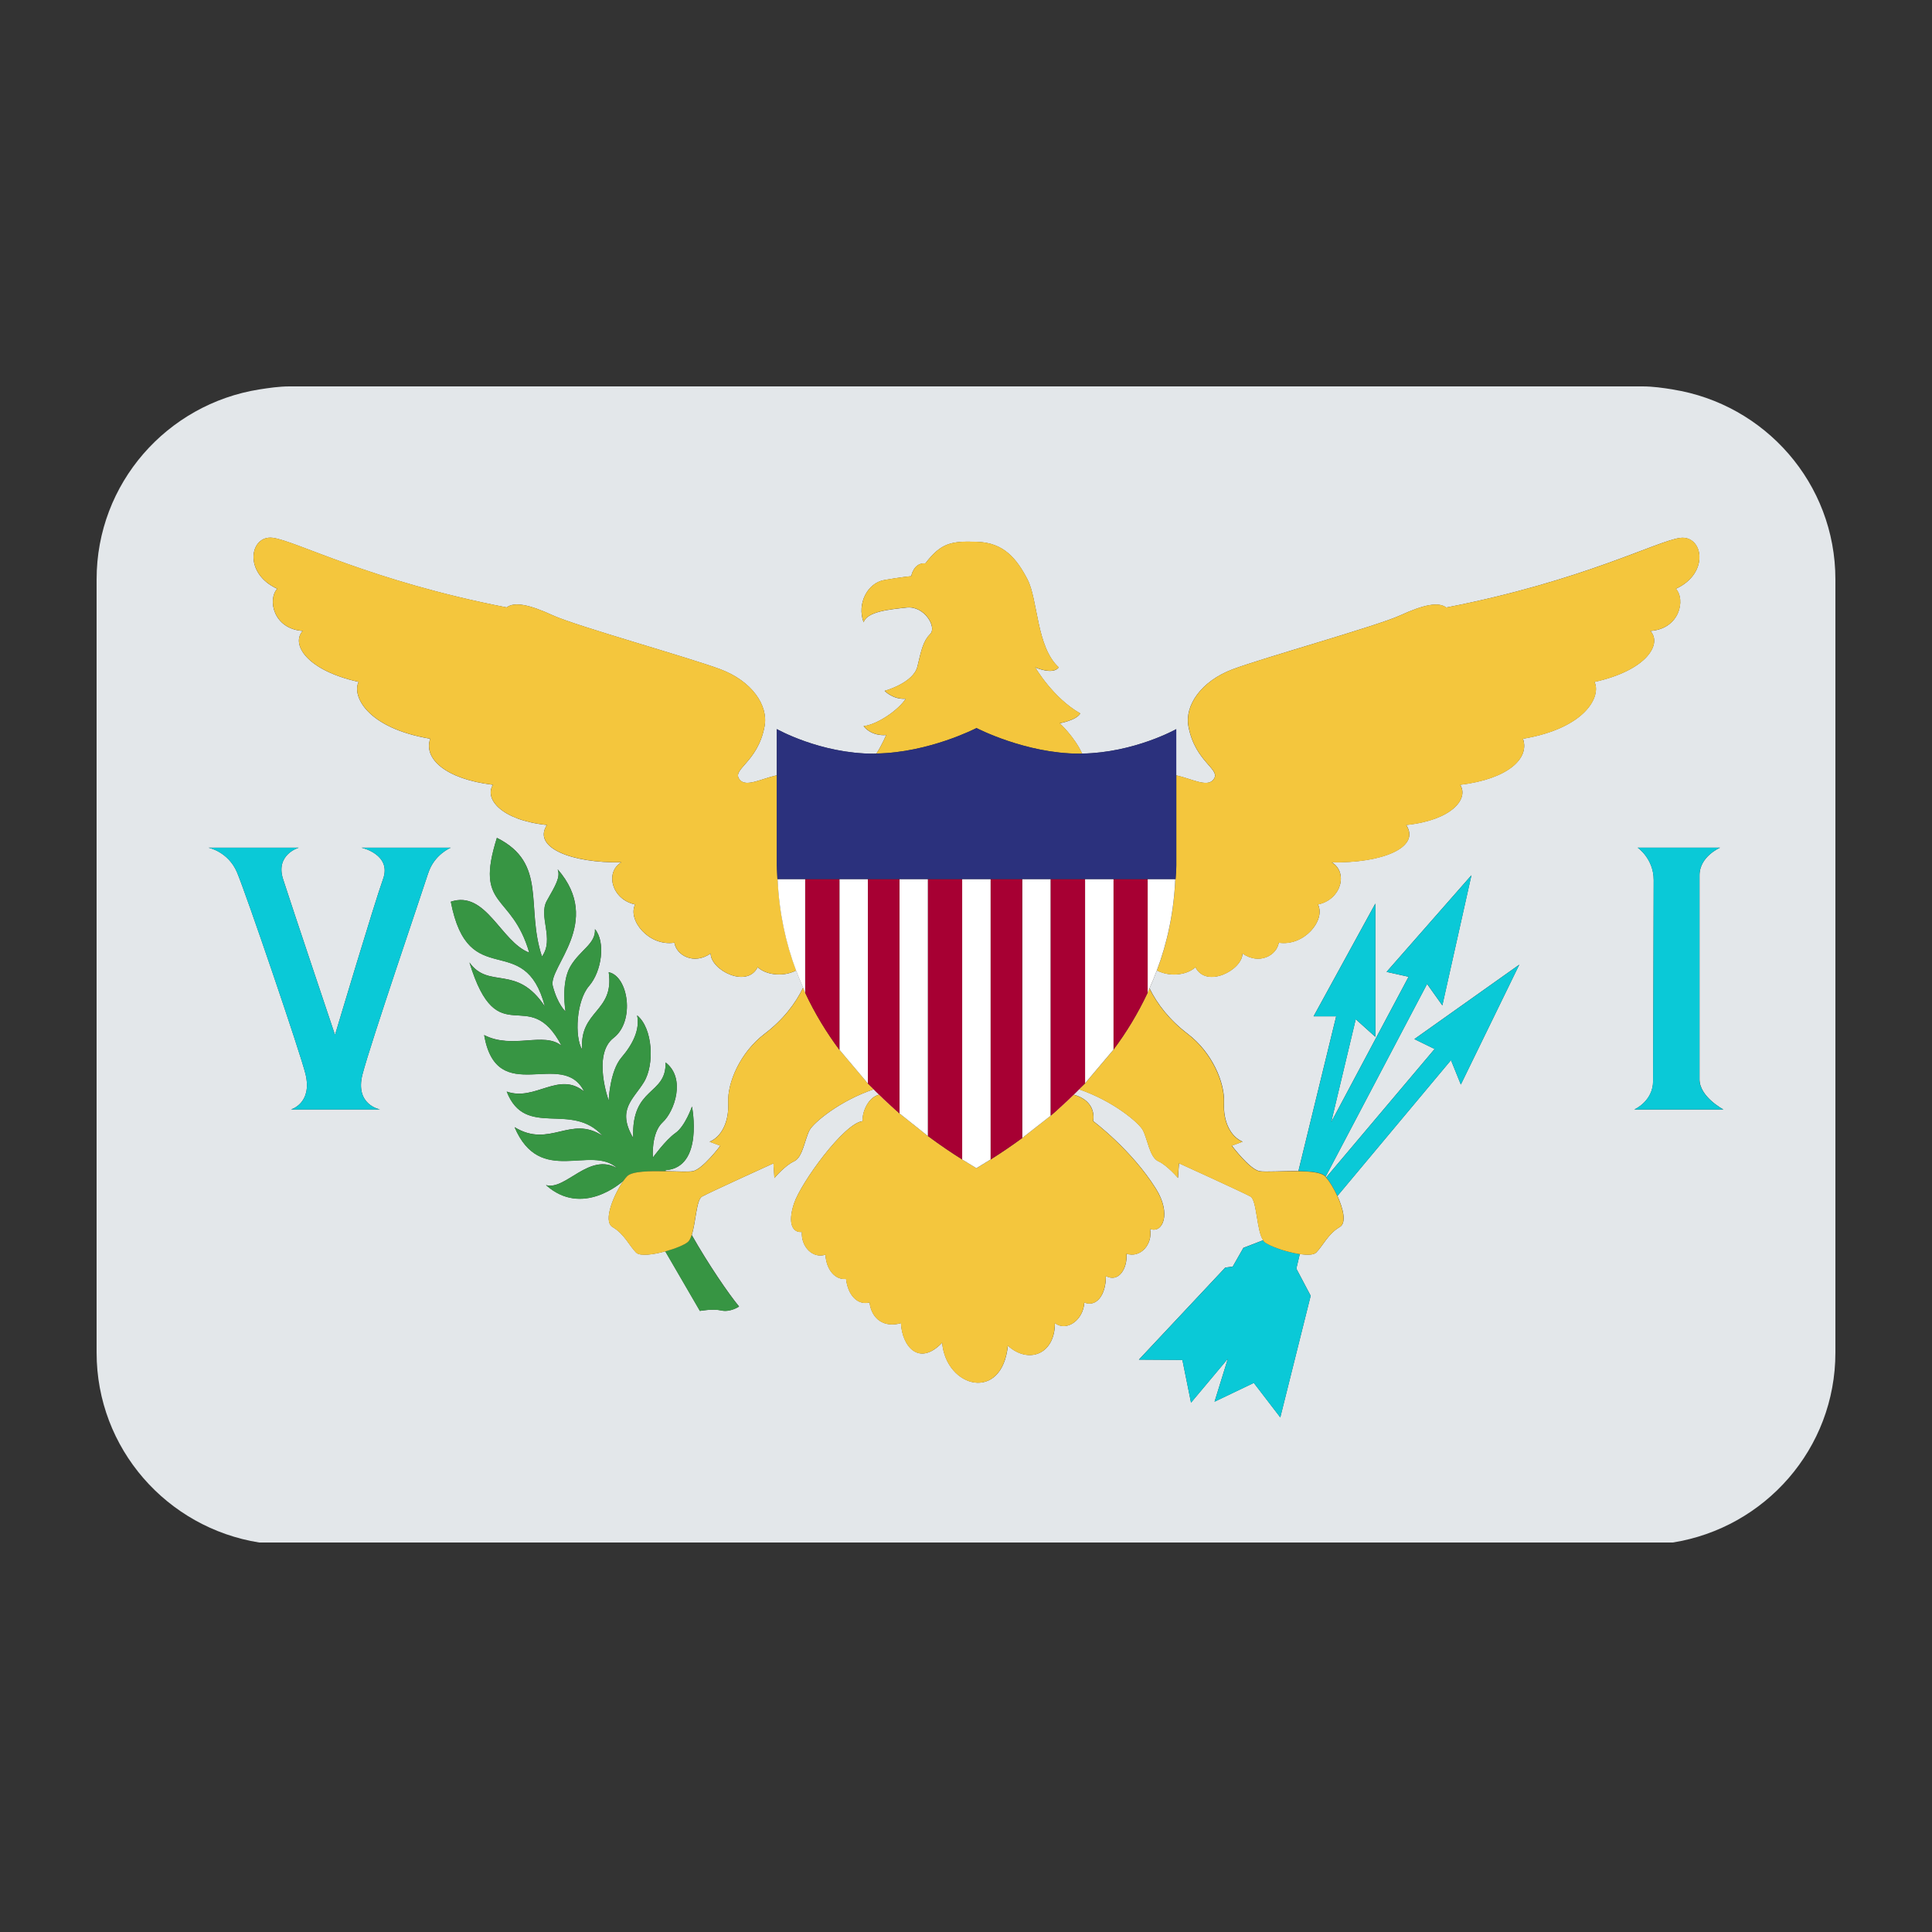 <?xml version="1.0" encoding="UTF-8"?><svg id="Layer_1" xmlns="http://www.w3.org/2000/svg" viewBox="0 0 40 40"><rect x="0" y="0" width="40" height="40" fill="#333333" stroke="none"/><path d="m34.633,8.063c-.206-.033-.413-.063-.628-.063H5.995c-.215,0-.422.031-.628.063-1.906.303-3.367,1.941-3.367,3.932v16.009c0,1.991,1.461,3.629,3.367,3.932h29.266c1.906-.303,3.367-1.941,3.367-3.932V11.996c0-1.991-1.461-3.629-3.367-3.932Zm-25.768,10.015c-.122.386-1.198,3.532-1.36,4.166-.163.633.365.726.365.726h-1.847s.446-.122.304-.726c-.094-.403-1.238-3.759-1.421-4.186-.182-.427-.589-.508-.589-.508h1.868s-.487.142-.325.649c.162.507,1.076,3.228,1.076,3.228,0,0,.812-2.721.995-3.228.183-.509-.446-.649-.446-.649h1.848s-.345.142-.467.528Zm22.666-2.784c.142.406-.305.832-1.3.954.182.284-.163.731-1.117.832.305.468-.508.792-1.543.772.345.203.203.772-.284.873.163.324-.285.872-.812.791-.04.264-.406.467-.751.223,0,.345-.751.731-.974.284-.14.141-.492.224-.798.068-.048.126-.098.25-.152.37.159.326.414.656.791.943.508.386.77,1.014.751,1.421-.02.406.142.71.386.812l-.223.082s.365.486.569.527c.115.023.481-.005.808,0l.782-3.204h-.468l1.279-2.335v2.76l-.406-.365-.508,2.13,1.602-3.009-.456-.101,1.757-2.001-.602,2.695-.316-.444-2.101,3.991s.008.01.012.014l2.245-2.659-.419-.205,2.172-1.541-1.21,2.482-.204-.505-2.351,2.812c.12.263.194.558.048.643-.244.142-.346.386-.487.528-.051.051-.184.054-.34.031l-.07.295.008.025.287.544-.629,2.518-.548-.714-.813.389.275-.889-.762.909-.179-.885-.9-.006,1.787-1.905.155-.021.221-.388.411-.159c-.137-.186-.129-.826-.262-.903-.142-.081-1.482-.69-1.482-.69l-.021.304s-.224-.264-.406-.345-.223-.467-.324-.65c-.082-.146-.604-.597-1.323-.842-.039.039-.078.073-.117.111.512.133.414.549.414.549,0,0,.792.589,1.3,1.401.323.516.142.933-.122.832.06.325-.204.609-.487.513.02.311-.163.604-.427.462,0,.406-.204.649-.447.548-.021.366-.365.61-.609.427,0,.65-.549.853-.974.467-.122,1.179-1.279.873-1.36-.062-.487.508-.832.062-.853-.405-.346.101-.609-.082-.65-.427-.244.06-.446-.142-.487-.487-.224.021-.406-.183-.427-.503-.264.087-.508-.167-.487-.471-.183.021-.304-.162-.163-.589s1.035-1.664,1.421-1.705c-.017-.156.099-.497.352-.551-.039-.038-.078-.071-.117-.11-.723.243-1.25.698-1.332.844-.101.183-.141.569-.324.65-.183.081-.406.345-.406.345l-.02-.304s-1.34.609-1.482.69c-.115.065-.125.537-.21.793.345.608.765,1.222.981,1.482,0,0-.183.123-.365.082s-.446.009-.446.009l-.717-1.234c-.254.07-.525.104-.604.026-.142-.142-.244-.386-.487-.528-.213-.125.039-.698.228-.963-.043.039-.856.764-1.608.093.406.122.893-.691,1.482-.345-.549-.509-1.604.385-2.132-.854.731.447,1.158-.264,1.827.183-.65-.731-1.604.067-1.99-.92.589.21,1.076-.433,1.604,0-.446-.907-1.807.352-2.071-1.17.589.304,1.238-.081,1.604.223-.69-1.319-1.319.202-1.908-1.726.406.568.974.021,1.563.914-.427-1.624-1.583-.264-1.949-2.172.731-.243,1.035.832,1.624,1.055-.365-1.26-1.137-.895-.67-2.377,1.055.528.589,1.421.933,2.457.264-.365-.081-.832.102-1.156.183-.324.284-.487.223-.65.954,1.096-.204,2.03-.101,2.416.101.386.264.528.264.528,0,0-.101-.589.101-.934.203-.345.528-.467.508-.771.223.264.142.873-.122,1.177-.264.304-.305,1.056-.142,1.319-.062-.823.67-.772.549-1.604.406.081.55,1.015.101,1.36-.447.345-.101,1.299-.101,1.299,0,0,.021-.608.264-.893.244-.284.386-.589.324-.873.324.264.365,1.015.142,1.381s-.568.568-.223,1.157c-.041-1.076.69-.873.67-1.563.427.326.183,1.016-.06,1.239s-.203.731-.203.731c0,0,.264-.366.467-.508.203-.141.343-.55.343-.55,0,0,.251,1.266-.548,1.319,0,.005.003.014.003.02.247.005.477.017.564,0,.203-.041.568-.527.568-.527l-.223-.082c.244-.102.405-.406.386-.812s.244-1.035.751-1.421c.383-.291.641-.627.8-.958-.052-.115-.1-.233-.145-.354-.305.154-.655.071-.796-.069-.223.446-.974.061-.974-.284-.345.244-.71.041-.751-.223-.527.082-.974-.467-.812-.791-.487-.101-.63-.67-.285-.873-1.035.02-1.846-.305-1.542-.772-.954-.101-1.3-.548-1.117-.832-.995-.122-1.441-.548-1.299-.954-1.319-.223-1.624-.893-1.482-1.177-1.097-.244-1.401-.791-1.158-1.055-.609-.041-.731-.65-.528-.873-.71-.324-.567-1.117-.091-1.055.476.062,2.02.894,4.841,1.441.163-.122.469-.06.956.164.487.223,2.821.873,3.471,1.117.65.244.993.746.914,1.177-.142.772-.71.893-.508,1.117.134.148.446-.03.76-.099v-.957s.899.51,2.009.51c.019,0,.037-.003.055-.003.127-.2.2-.384.2-.384,0,0-.284.04-.467-.183.305-.04.731-.345.873-.568-.264.021-.437-.163-.437-.163,0,0,.599-.162.68-.508.081-.346.122-.529.264-.67.142-.141-.122-.587-.487-.547-.365.04-.813.081-.893.304-.141-.386.082-.813.427-.873.345-.061.56-.081.56-.081,0,0,.049-.285.292-.264.326-.426.537-.467,1.081-.446.544.021.808.346,1.031.772s.183,1.4.65,1.827c-.122.163-.487,0-.487,0,0,0,.364.63.933.954-.082.142-.427.203-.427.203,0,0,.304.277.465.628,1.08-.019,1.948-.506,1.948-.506v.956c.314.069.626.247.76.099.203-.223-.365-.345-.508-1.117-.078-.431.265-.933.914-1.177.649-.244,2.984-.894,3.471-1.117s.791-.284.954-.163c2.823-.548,4.364-1.381,4.842-1.441.475-.06.619.731-.088,1.053.204.223.081.832-.528.873.244.264-.061.812-1.158,1.055.141.283-.163.954-1.482,1.177Zm2.305,7.677s.39-.167.39-.594c0-.324.012-3.708.012-4.157,0-.442-.331-.67-.331-.67h1.705s-.426.183-.425.571v4.225c0,.365.496.625.496.625h-1.846Z" fill="#e3e7ea"/><g><path d="m13.781,24.249c0-.006-.003-.014-.003-.02.799-.053.548-1.319.548-1.319,0,0-.14.408-.343.55-.203.141-.467.508-.467.508,0,0-.041-.509.203-.731s.487-.913.06-1.239c.019.69-.711.487-.67,1.563-.345-.589,0-.792.223-1.157s.182-1.117-.142-1.381c.061.284-.081.589-.324.873-.244.285-.264.893-.264.893,0,0-.346-.954.101-1.299.448-.345.305-1.28-.101-1.36.122.832-.611.781-.549,1.604-.163-.263-.122-1.015.142-1.319.264-.304.345-.913.122-1.177.02.305-.305.427-.508.771-.203.345-.101.934-.101.934,0,0-.163-.142-.264-.528-.102-.386,1.055-1.319.101-2.416.061.163-.04.326-.223.65-.183.324.162.791-.102,1.156-.345-1.036.122-1.928-.933-2.457-.467,1.482.305,1.117.67,2.377-.59-.223-.894-1.299-1.624-1.055.365,1.908,1.522.548,1.949,2.172-.589-.894-1.157-.346-1.563-.914.589,1.927,1.218.406,1.908,1.726-.365-.304-1.015.081-1.604-.223.264,1.522,1.624.263,2.071,1.17-.528-.433-1.015.21-1.604,0,.386.987,1.34.189,1.99.92-.669-.447-1.096.264-1.827-.183.528,1.239,1.583.345,2.132.854-.59-.346-1.076.467-1.482.345.751.671,1.565-.053,1.608-.093.027-.038.053-.07.076-.093.105-.104.467-.108.796-.101Z" fill="#379543"/><path d="m13.772,25.908l.717,1.234s.264-.05.446-.009.365-.082.365-.082c-.216-.259-.636-.874-.981-1.482-.02.061-.043.114-.075.141-.073.063-.267.141-.472.198Z" fill="#379543"/></g><g><path d="m7.485,17.551s.63.14.446.649c-.183.508-.995,3.228-.995,3.228,0,0-.914-2.722-1.076-3.228-.162-.507.325-.649.325-.649h-1.868s.406.081.589.508c.182.427,1.326,3.783,1.421,4.186.142.604-.304.726-.304.726h1.847s-.528-.093-.365-.726c.163-.633,1.238-3.78,1.36-4.166.122-.386.467-.528.467-.528h-1.848Z" fill="#0ac9d7"/><path d="m30.041,21.95l.204.505,1.21-2.482-2.172,1.541.419.205-2.245,2.659c.071.081.159.225.233.384l2.351-2.812Z" fill="#0ac9d7"/><path d="m35.186,22.346v-4.225c0-.388.425-.571.425-.571h-1.705s.331.228.331.67c0,.449-.012,3.833-.012,4.157,0,.427-.39.594-.39.594h1.846s-.496-.259-.496-.625Z" fill="#0ac9d7"/><path d="m26.154,25.678l-.411.159-.221.388-.155.021-1.787,1.905.9.006.179.885.762-.909-.275.889.813-.389.548.714.629-2.518-.287-.544-.008-.025.07-.295c-.278-.04-.631-.164-.736-.255-.008-.007-.014-.021-.021-.031Z" fill="#0ac9d7"/><path d="m27.446,24.363l2.101-3.991.316.444.602-2.695-1.757,2.001.456.101-1.602,3.009.508-2.13.406.365v-2.76l-1.279,2.335h.468l-.782,3.204c.247.003.474.024.552.102.004.004.008.01.012.014Z" fill="#0ac9d7"/></g><g><path d="m22.344,15.604c.021,0,.04-.003.061-.003-.161-.352-.465-.628-.465-.628,0,0,.345-.061.427-.203-.569-.324-.933-.954-.933-.954,0,0,.365.163.487,0-.467-.427-.427-1.401-.65-1.827s-.487-.751-1.031-.772c-.544-.021-.755.021-1.081.446-.244-.021-.292.264-.292.264,0,0-.215.02-.56.081-.345.06-.568.487-.427.873.081-.223.528-.264.893-.304.365-.04.63.406.487.547-.142.141-.183.325-.264.67-.081.346-.68.508-.68.508,0,0,.172.183.437.163-.142.223-.568.528-.873.568.183.223.467.183.467.183,0,0-.073.184-.2.384,1.088-.017,2.071-.527,2.071-.527,0,0,1.016.53,2.127.53Z" fill="#f4c63d"/><path d="m34.171,13.062c.609-.041.732-.65.528-.873.706-.323.563-1.114.088-1.053-.477.061-2.019.894-4.842,1.441-.163-.122-.467-.061-.954.163s-2.822.873-3.471,1.117c-.649.244-.992.746-.914,1.177.142.772.71.894.508,1.117-.134.148-.446-.031-.76-.099v1.866c0,.097-.01.189-.015.284h-.005c-.031.693-.167,1.323-.382,1.892.306.155.658.072.798-.068.223.446.974.061.974-.284.345.244.711.041.751-.223.527.081.974-.467.812-.791.487-.101.629-.67.284-.873,1.035.021,1.848-.304,1.543-.772.954-.101,1.299-.549,1.117-.832.995-.122,1.442-.548,1.3-.954,1.319-.223,1.623-.894,1.482-1.177,1.096-.244,1.401-.791,1.158-1.055Z" fill="#f4c63d"/><path d="m16.096,18.2c-.003-.073-.008-.145-.01-.218,0-.001,0-.003,0-.004v-.002c0-.02-.003-.039-.003-.06v-1.865c-.314.069-.626.247-.76.099-.203-.224.365-.345.508-1.117.079-.431-.264-.933-.914-1.177-.65-.244-2.984-.894-3.471-1.117-.487-.223-.793-.285-.956-.164-2.821-.548-4.364-1.38-4.841-1.441-.477-.061-.62.731.091,1.055-.203.223-.081.832.528.873-.244.264.06.812,1.158,1.055-.142.284.163.954,1.482,1.177-.142.406.304.832,1.299.954-.183.285.163.731,1.117.832-.304.467.508.791,1.542.772-.345.203-.203.772.285.873-.163.324.284.873.812.791.041.264.406.467.751.223,0,.345.751.731.974.284.141.14.491.223.796.069-.215-.57-.352-1.201-.383-1.895h-.004Z" fill="#f4c63d"/><path d="m17.38,21.736c-.266-.356-.507-.749-.708-1.179-.016-.035-.028-.073-.044-.107-.159.331-.417.667-.8.958-.508.386-.771,1.014-.751,1.421s-.142.71-.386.812l.223.082s-.365.486-.568.527c-.087.018-.317.006-.564,0-.33-.007-.692-.003-.796.101-.023.023-.049.055-.076.093-.189.264-.441.838-.228.963.244.142.345.386.487.528.079.079.349.044.604-.026.205-.056.4-.135.472-.198.031-.027.055-.08.075-.141.085-.256.095-.728.21-.793.142-.081,1.482-.69,1.482-.69l.02.304s.223-.264.406-.345c.183-.081.223-.467.324-.65.081-.147.608-.601,1.332-.844-.041-.042-.083-.075-.124-.118l-.589-.698Z" fill="#f4c63d"/><path d="m23.056,21.731l-.59.698c-.043.046-.088.08-.132.124.719.244,1.242.696,1.323.842.101.183.142.569.324.65s.406.345.406.345l.021-.304s1.34.609,1.482.69c.133.077.125.716.262.903.007.01.013.024.021.031.105.091.458.214.736.255.156.022.289.02.34-.031.141-.142.244-.386.487-.528.146-.085.072-.38-.048-.643-.073-.16-.162-.303-.233-.384-.004-.004-.008-.01-.012-.014-.004-.004-.008-.011-.012-.014-.078-.078-.305-.099-.552-.102-.328-.004-.693.024-.808,0-.204-.041-.569-.527-.569-.527l.223-.082c-.244-.102-.406-.406-.386-.812.018-.406-.244-1.035-.751-1.421-.376-.287-.631-.617-.791-.943-.013.03-.024.062-.038.092-.202.429-.44.821-.706,1.176Z" fill="#f4c63d"/><path d="m21.164,23.562c-.232.17-.453.318-.653.444-.104.065-.204.127-.295.181-.092-.055-.191-.116-.295-.181-.216-.135-.457-.298-.708-.484l-.589-.469c-.138-.119-.275-.258-.413-.391-.253.054-.37.395-.352.551-.386.041-1.279,1.278-1.421,1.705s-.02.61.163.589c-.02.304.223.558.487.471.021.32.203.523.427.503.041.345.244.548.487.487.041.345.304.528.65.427.02.467.365.913.853.405.081.935,1.238,1.24,1.36.062.426.386.974.183.974-.467.244.183.589-.061.609-.427.244.101.447-.142.447-.548.264.142.447-.151.427-.462.284.096.548-.187.487-.513.264.101.445-.316.122-.832-.508-.812-1.3-1.401-1.3-1.401,0,0,.098-.416-.414-.549-.154.149-.308.305-.462.436l-.591.462Z" fill="#f4c63d"/></g><g><polygon points="16.085 17.978 16.085 17.983 16.085 17.977 16.085 17.978" fill="#fff"/><path d="m23.761,18.2v2.353c-.202.429-.44.821-.706,1.176v-3.529h-.59v4.228c-.233.246-.474.469-.711.67v-4.898h-.591v5.36c-.232.17-.453.318-.653.444v-5.804h-.59v5.804c-.216-.135-.457-.298-.708-.484v-5.32h-.589v4.852c-.219-.188-.439-.393-.654-.619v-4.233h-.589v3.535l.589.698c.041.043.083.076.124.118.039.039.078.073.117.11.137.133.274.272.413.391l.589.469c.251.186.492.349.708.484.104.065.204.127.295.181.092-.055.191-.116.295-.181.2-.126.421-.275.653-.444l.591-.462c.155-.131.308-.286.462-.436.039-.038.078-.072.117-.111.044-.044.089-.079.132-.124l.59-.698c.266-.355.505-.747.706-1.176.014-.03.024-.062.038-.092.054-.12.105-.244.152-.37.215-.569.351-1.199.382-1.892h-.573Z" fill="#fff"/><path d="m16.671,18.2h-.572c.031.694.168,1.325.383,1.895.045.12.094.239.145.354.016.035.028.073.044.107v-2.356Z" fill="#fff"/></g><g><path d="m19.213,23.521c.251.186.492.349.708.484v-5.804h-.708v5.32Z" fill="#a70033"/><path d="m20.511,24.005c.2-.126.421-.275.653-.444v-5.36h-.653v5.804Z" fill="#a70033"/><path d="m23.055,21.73c.266-.355.505-.747.706-1.176v-2.353h-.706v3.529Z" fill="#a70033"/><path d="m21.754,23.099c.238-.202.478-.425.711-.67v-4.228h-.711v4.898Z" fill="#a70033"/><path d="m17.969,22.433c.214.226.435.431.654.619v-4.852h-.654v4.233Z" fill="#a70033"/><path d="m16.671,20.557c.202.43.442.823.708,1.179v-3.535h-.708v2.356Z" fill="#a70033"/></g><path d="m16.085,17.977s0,.004,0,.006c.003.073.007.145.01.218h8.244c.005-.094.015-.186.015-.284v-2.822s-.868.488-1.948.506c-.021,0-.04.003-.061.003-1.111,0-2.127-.53-2.127-.53,0,0-.983.51-2.071.527-.019,0-.037.003-.055.003-1.11,0-2.009-.51-2.009-.51v2.822c0,.021.002.04.003.06Z" fill="#2b317d"/></svg>
